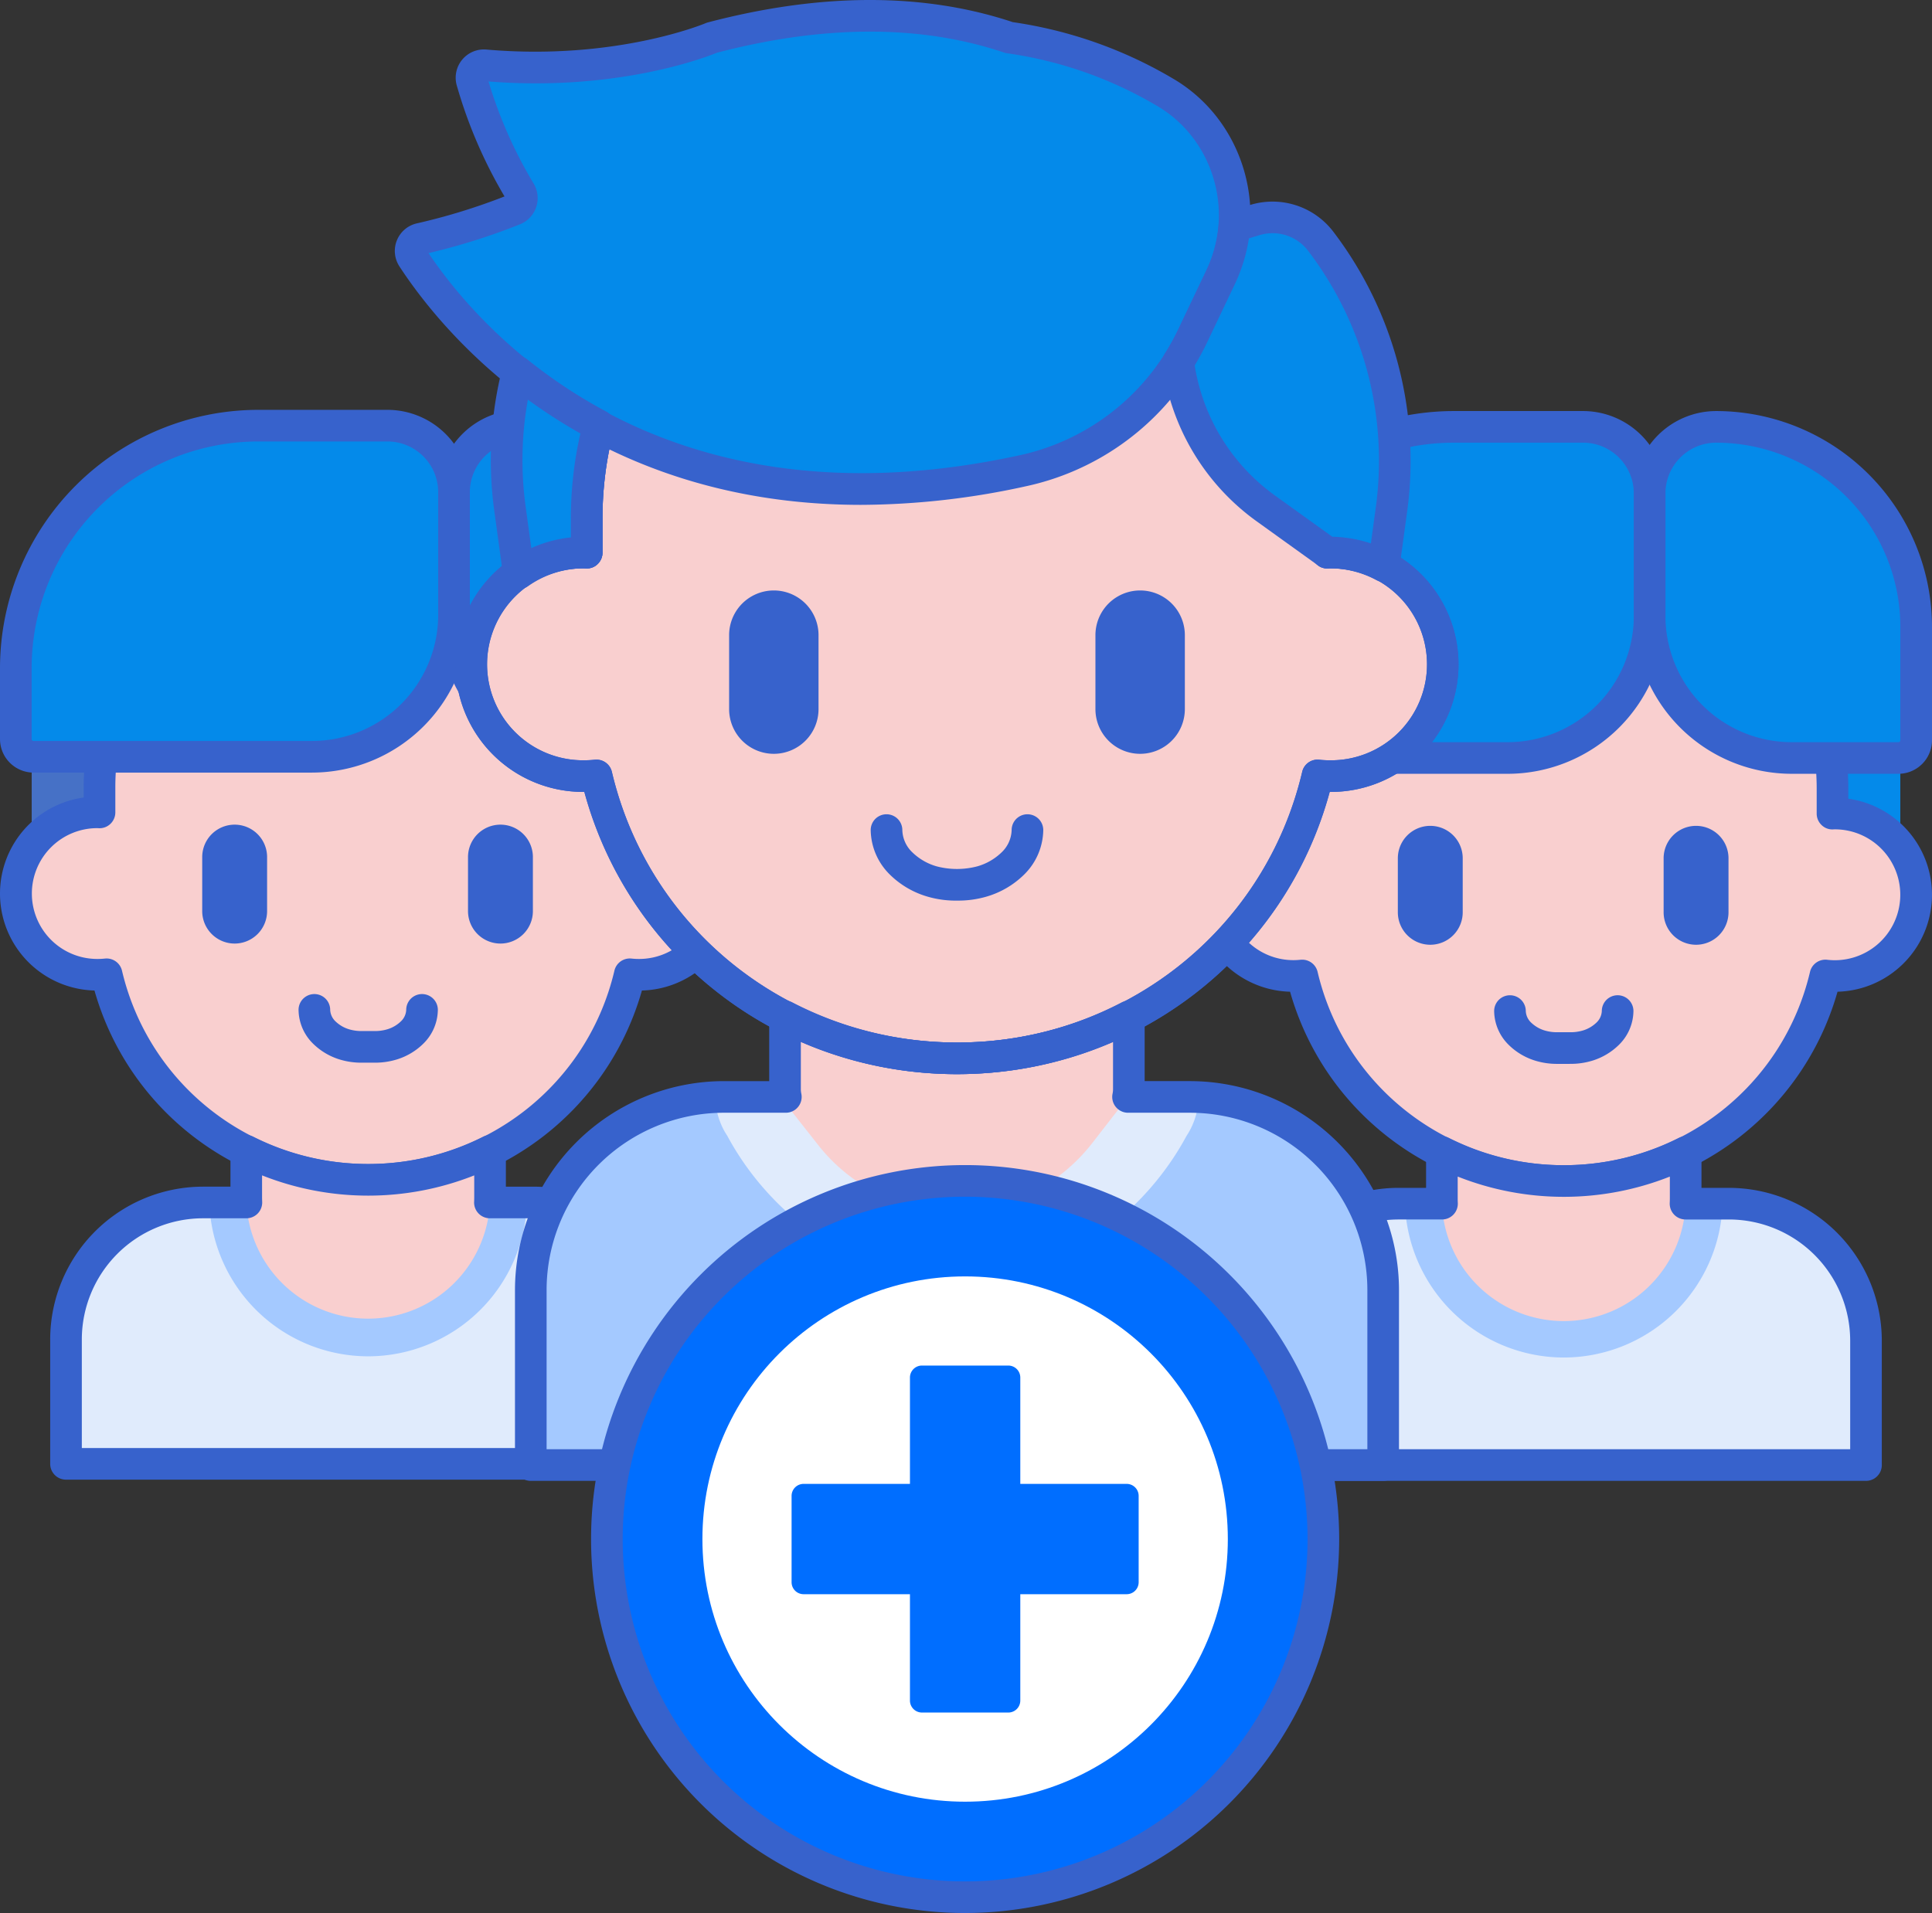 <svg xmlns="http://www.w3.org/2000/svg" width="625.749" height="619.746" viewBox="0 0 625.749 619.746">
  <rect x="0" y="0" width="625.749" height="619.746" fill="#333333" stroke="none"/>
  <g id="follow-how" transform="translate(-5.829 -7.002)">
    <path id="Path_95" data-name="Path 95" d="M161.654,102.925a5.3,5.3,0,0,1-.607-.061v28.852a26.557,26.557,0,0,1,21.41-10.794c.184,0,.366.023.551.028V112.8a86.056,86.056,0,0,1,.576-9.872H161.654Z" transform="translate(242.288 149.636)" fill="#4671c6"/>
    <path id="Path_96" data-name="Path 96" d="M259.29,102.927H237.363a86.11,86.11,0,0,1,.576,9.872v8.149c.184,0,.364-.028.551-.028a26.571,26.571,0,0,1,21.41,10.794V102.863A5.284,5.284,0,0,1,259.29,102.927Z" transform="translate(361.414 149.635)" fill="#048aea"/>
    <path id="Path_97" data-name="Path 97" d="M316.759,159.271H302.654c-.031,0-.061-.005-.092-.005l-.005.005H209.768a44.383,44.383,0,0,0-44.384,44.384v40.3H361.141v-40.3a44.379,44.379,0,0,0-44.381-44.384Z" transform="translate(249.058 237.677)" fill="#e0ebfc"/>
    <path id="Path_98" data-name="Path 98" d="M234.955,209.11A51.536,51.536,0,0,0,286.4,159.271H274.355c-.031,0-.061-.005-.092-.005l-.005.005H183.513a51.538,51.538,0,0,0,51.442,49.839Z" transform="translate(277.357 237.677)" fill="#a4c9ff"/>
    <path id="Path_99" data-name="Path 99" d="M360.75,167.432c-.184,0-.366.023-.551.028v-8.149c0-47.631-38.965-86.245-87.029-86.245s-87.029,38.614-87.029,86.245v8.149c-.184,0-.364-.028-.551-.028a26.312,26.312,0,1,0,0,52.622,26.79,26.79,0,0,0,2.848-.156,87.2,87.2,0,0,0,169.463,0,26.827,26.827,0,0,0,2.848.156,26.312,26.312,0,1,0,0-52.622Z" transform="translate(239.154 103.123)" fill="#f9cfcf"/>
    <path id="Path_100" data-name="Path 100" d="M193.123,149.993a10.519,10.519,0,0,1-10.508-10.505V121.979a10.506,10.506,0,0,1,21.013,0v17.509A10.518,10.518,0,0,1,193.123,149.993Z" transform="translate(275.955 163.076)" fill="#3762cc"/>
    <path id="Path_101" data-name="Path 101" d="M226.737,149.993a10.519,10.519,0,0,1-10.508-10.505V121.979a10.506,10.506,0,0,1,21.013,0v17.509A10.518,10.518,0,0,1,226.737,149.993Z" transform="translate(328.425 163.076)" fill="#3762cc"/>
    <path id="Path_102" data-name="Path 102" d="M276.29,294.729c-41.621,0-77.489-27.115-88.655-66.447a31.416,31.416,0,0,1-3.493-62.523v-3.327c0-50.379,41.339-91.367,92.148-91.367s92.151,40.988,92.151,91.367v3.327a31.416,31.416,0,0,1-3.493,62.523c-11.168,39.331-47.034,66.447-88.658,66.447ZM191.566,217.9a5.123,5.123,0,0,1,4.981,3.949c8.679,36.88,41.47,62.636,79.743,62.636s71.066-25.758,79.746-62.636a5.125,5.125,0,0,1,5.532-3.921,21.2,21.2,0,1,0,2.371-42.251c-.138.008-.461.026-.515.026a4.946,4.946,0,0,1-3.688-1.462,5.121,5.121,0,0,1-1.539-3.657v-8.149c0-44.732-36.745-81.123-81.907-81.123s-81.9,36.391-81.9,81.123v8.149a5.117,5.117,0,0,1-1.539,3.657,4.974,4.974,0,0,1-3.688,1.462c-.085,0-.423-.018-.507-.026h0a21.188,21.188,0,1,0,2.369,42.248C191.2,217.909,191.384,217.9,191.566,217.9Z" transform="translate(236.032 100.001)" fill="#3762cc"/>
    <path id="Path_103" data-name="Path 103" d="M219.264,155.13h-3.818a23.983,23.983,0,0,1-7.542-1.1,21.006,21.006,0,0,1-8.39-5.048,15.582,15.582,0,0,1-4.717-10.958,5.122,5.122,0,1,1,10.244,0,5.467,5.467,0,0,0,1.747,3.744,10.78,10.78,0,0,0,4.3,2.525,14.026,14.026,0,0,0,4.356.586h3.818a14,14,0,0,0,4.361-.589,10.773,10.773,0,0,0,4.3-2.528,5.452,5.452,0,0,0,1.741-3.742,5.122,5.122,0,1,1,10.244,0,15.575,15.575,0,0,1-4.715,10.958,21.063,21.063,0,0,1-8.385,5.048,24.027,24.027,0,0,1-7.552,1.1Z" transform="translate(294.97 196.528)" fill="#3762cc"/>
    <path id="Path_104" data-name="Path 104" d="M254.972,168.273H164.788a5.749,5.749,0,0,1-5.749-5.749V139.511A78.512,78.512,0,0,1,237.55,61h41.859A21.56,21.56,0,0,1,300.97,82.561v39.715a46,46,0,0,1-46,46Z" transform="translate(239.154 84.289)" fill="#048aea"/>
    <path id="Path_105" data-name="Path 105" d="M295.04,168.273H260.455a46,46,0,0,1-45.995-45.995V82.561A21.56,21.56,0,0,1,236.021,61a64.771,64.771,0,0,1,64.772,64.772v36.752a5.753,5.753,0,0,1-5.752,5.749Z" transform="translate(325.663 84.289)" fill="#048aea"/>
    <path id="Path_106" data-name="Path 106" d="M227.675,162.118a87.231,87.231,0,0,1-39.49-9.378v15.071a39.48,39.48,0,1,0,78.959,0V152.75A87.22,87.22,0,0,1,227.675,162.118Z" transform="translate(284.649 227.491)" fill="#f9cfcf"/>
    <path id="Path_107" data-name="Path 107" d="M364.262,262.382H168.508a5.124,5.124,0,0,1-5.122-5.122v-40.3a49.562,49.562,0,0,1,49.506-49.506h8.881V155.864a5.122,5.122,0,0,1,7.434-4.571,82.715,82.715,0,0,0,74.337.013,5.12,5.12,0,0,1,7.432,4.571V167.46h8.9a49.562,49.562,0,0,1,49.506,49.506v40.3a5.124,5.124,0,0,1-5.124,5.119ZM173.63,252.138H359.14V216.963A39.307,39.307,0,0,0,319.878,177.7H305.811a5.12,5.12,0,0,1-5.117-5.332c.02-.476.038-.953.038-1.434v-7.13a93.221,93.221,0,0,1-68.716-.008v7.137c0,.481.018.958.038,1.434a5.12,5.12,0,0,1-5.117,5.332H212.894a39.307,39.307,0,0,0-39.262,39.262v35.175Z" transform="translate(245.939 224.367)" fill="#3762cc"/>
    <path id="Path_108" data-name="Path 108" d="M258.094,176.517H167.91a10.883,10.883,0,0,1-10.871-10.871V142.633A83.728,83.728,0,0,1,240.672,59h41.859a26.713,26.713,0,0,1,26.683,26.683V125.4a51.175,51.175,0,0,1-51.119,51.119ZM240.672,69.244a73.471,73.471,0,0,0-73.389,73.389v23.013a.628.628,0,0,0,.627.627h90.184A40.921,40.921,0,0,0,298.97,125.4V85.683a16.457,16.457,0,0,0-16.439-16.439Z" transform="translate(236.032 81.167)" fill="#3762cc"/>
    <path id="Path_109" data-name="Path 109" d="M298.165,176.517H263.577A51.174,51.174,0,0,1,212.46,125.4V85.683A26.713,26.713,0,0,1,239.143,59a69.972,69.972,0,0,1,69.893,69.894v36.752A10.884,10.884,0,0,1,298.165,176.517ZM239.143,69.244A16.457,16.457,0,0,0,222.7,85.683V125.4a40.917,40.917,0,0,0,40.873,40.873h34.588a.628.628,0,0,0,.627-.627v-36.75A59.718,59.718,0,0,0,239.143,69.244Z" transform="translate(322.542 81.167)" fill="#3762cc"/>
    <path id="Path_110" data-name="Path 110" d="M10.445,102.773a5.29,5.29,0,0,1-.607-.061v28.852a26.557,26.557,0,0,1,21.41-10.794c.187,0,.366.023.551.028v-8.149a86.063,86.063,0,0,1,.576-9.872H10.445Z" transform="translate(6.258 149.399)" fill="#4671c6"/>
    <path id="Path_111" data-name="Path 111" d="M108.081,102.775H86.154a86.1,86.1,0,0,1,.576,9.872V120.8c.184,0,.364-.028.551-.028a26.571,26.571,0,0,1,21.41,10.794V102.711a5.4,5.4,0,0,1-.609.064Z" transform="translate(125.384 149.398)" fill="#4671c6"/>
    <path id="Path_112" data-name="Path 112" d="M165.549,159.119H151.443c-.031,0-.061-.005-.092-.005l-.005.005H58.56A44.383,44.383,0,0,0,14.176,203.5v40.3H209.933V203.5A44.384,44.384,0,0,0,165.549,159.119Z" transform="translate(13.029 237.44)" fill="#e0ebfc"/>
    <path id="Path_113" data-name="Path 113" d="M83.746,208.958a51.536,51.536,0,0,0,51.442-49.839H123.146c-.031,0-.061-.005-.092-.005l-.005.005H32.3a51.535,51.535,0,0,0,51.442,49.839Z" transform="translate(41.326 237.44)" fill="#a4c9ff"/>
    <path id="Path_114" data-name="Path 114" d="M209.54,167.28c-.184,0-.366.023-.551.028v-8.149c0-47.631-38.965-86.245-87.029-86.245s-87.029,38.614-87.029,86.245v8.149c-.184,0-.364-.028-.551-.028a26.312,26.312,0,1,0,0,52.622,26.8,26.8,0,0,0,2.848-.156,87.2,87.2,0,0,0,169.463,0,26.836,26.836,0,0,0,2.848.156,26.312,26.312,0,1,0,0-52.622Z" transform="translate(3.122 102.886)" fill="#f9cfcf"/>
    <path id="Path_115" data-name="Path 115" d="M41.913,149.841A10.519,10.519,0,0,1,31.4,139.336V121.827a10.506,10.506,0,0,1,21.013,0v17.509A10.516,10.516,0,0,1,41.913,149.841Z" transform="translate(39.923 162.839)" fill="#3762cc"/>
    <path id="Path_116" data-name="Path 116" d="M75.527,149.841a10.519,10.519,0,0,1-10.508-10.505V121.827a10.506,10.506,0,0,1,21.013,0v17.509A10.516,10.516,0,0,1,75.527,149.841Z" transform="translate(92.393 162.839)" fill="#3762cc"/>
    <path id="Path_117" data-name="Path 117" d="M125.083,294.577c-41.623,0-77.489-27.115-88.658-66.447a31.417,31.417,0,0,1-3.493-62.526v-3.324c0-50.379,41.339-91.367,92.151-91.367s92.148,40.988,92.148,91.367v3.324a31.417,31.417,0,0,1-3.493,62.526c-11.171,39.334-47.037,66.447-88.655,66.447ZM40.357,217.749a5.125,5.125,0,0,1,4.981,3.949c8.682,36.88,41.472,62.636,79.746,62.636s71.061-25.758,79.743-62.636a5.118,5.118,0,0,1,5.524-3.921,22.239,22.239,0,0,0,2.31.128,21.19,21.19,0,1,0,.069-42.379c-.138.008-.461.026-.515.026a5.04,5.04,0,0,1-3.688-1.462,5.121,5.121,0,0,1-1.539-3.657v-8.149c0-44.732-36.745-81.123-81.9-81.123s-81.907,36.391-81.907,81.123v8.149a5.117,5.117,0,0,1-1.539,3.657,5.045,5.045,0,0,1-3.688,1.462c-.085,0-.423-.018-.507-.026h0a21.19,21.19,0,1,0,.064,42.379,22.161,22.161,0,0,0,2.31-.128,4.821,4.821,0,0,1,.543-.028Z" transform="translate(0.002 99.764)" fill="#3762cc"/>
    <path id="Path_118" data-name="Path 118" d="M68.053,154.977H64.234a23.911,23.911,0,0,1-7.545-1.1,21.036,21.036,0,0,1-8.385-5.043,15.592,15.592,0,0,1-4.717-10.961,5.122,5.122,0,0,1,10.244,0,5.455,5.455,0,0,0,1.744,3.744,10.789,10.789,0,0,0,4.3,2.523,13.985,13.985,0,0,0,4.359.589h3.818a13.974,13.974,0,0,0,4.359-.589,10.754,10.754,0,0,0,4.3-2.523,5.467,5.467,0,0,0,1.747-3.744,5.122,5.122,0,0,1,10.244,0,15.582,15.582,0,0,1-4.717,10.958,21,21,0,0,1-8.387,5.048A24.054,24.054,0,0,1,68.053,154.977Z" transform="translate(58.94 196.292)" fill="#3762cc"/>
    <path id="Path_119" data-name="Path 119" d="M103.763,168.121H13.579a5.749,5.749,0,0,1-5.749-5.749V139.359A78.512,78.512,0,0,1,86.341,60.848H128.2a21.56,21.56,0,0,1,21.561,21.561v39.715A46,46,0,0,1,103.763,168.121Z" transform="translate(3.123 84.051)" fill="#048aea"/>
    <path id="Path_120" data-name="Path 120" d="M143.833,168.121H109.245A46,46,0,0,1,63.25,122.127V82.409A21.56,21.56,0,0,1,84.811,60.848a64.771,64.771,0,0,1,64.772,64.772v36.752A5.749,5.749,0,0,1,143.833,168.121Z" transform="translate(89.632 84.051)" fill="#048aea"/>
    <path id="Path_121" data-name="Path 121" d="M76.465,161.966a87.231,87.231,0,0,1-39.49-9.378v15.071a39.48,39.48,0,0,0,78.959,0V152.6A87.212,87.212,0,0,1,76.465,161.966Z" transform="translate(48.617 227.253)" fill="#f9cfcf"/>
    <path id="Path_122" data-name="Path 122" d="M213.052,262.228H17.3a5.124,5.124,0,0,1-5.122-5.122V216.812a49.562,49.562,0,0,1,49.506-49.506h8.881V155.713A5.122,5.122,0,0,1,78,151.142a82.716,82.716,0,0,0,74.337.013,5.12,5.12,0,0,1,7.432,4.571v11.583h8.9a49.562,49.562,0,0,1,49.506,49.506v40.294A5.124,5.124,0,0,1,213.052,262.228ZM22.42,251.984H207.93V216.812a39.307,39.307,0,0,0-39.262-39.262H154.6a5.12,5.12,0,0,1-5.117-5.332c.021-.476.036-.953.036-1.434v-7.13a93.222,93.222,0,0,1-68.716-.008v7.137c0,.481.018.958.038,1.434a5.12,5.12,0,0,1-5.117,5.332H61.684a39.307,39.307,0,0,0-39.262,39.262v35.172Z" transform="translate(9.907 224.131)" fill="#3762cc"/>
    <path id="Path_123" data-name="Path 123" d="M106.887,176.365H16.7A10.883,10.883,0,0,1,5.829,165.494V142.481A83.728,83.728,0,0,1,89.462,58.848h41.859A26.713,26.713,0,0,1,158,85.531v39.715A51.175,51.175,0,0,1,106.887,176.365ZM89.462,69.092a73.471,73.471,0,0,0-73.389,73.389v23.013a.628.628,0,0,0,.627.627h90.187a40.919,40.919,0,0,0,40.873-40.873V85.531a16.457,16.457,0,0,0-16.439-16.439Z" transform="translate(0 80.929)" fill="#3762cc"/>
    <path id="Path_124" data-name="Path 124" d="M146.955,176.365H112.369A51.175,51.175,0,0,1,61.25,125.248V85.531A26.713,26.713,0,0,1,87.933,58.848a69.972,69.972,0,0,1,69.894,69.894v36.752A10.883,10.883,0,0,1,146.955,176.365ZM87.933,69.092A16.457,16.457,0,0,0,71.494,85.531v39.715a40.919,40.919,0,0,0,40.875,40.873h34.586a.628.628,0,0,0,.627-.627v-36.75A59.718,59.718,0,0,0,87.933,69.092Z" transform="translate(86.51 80.929)" fill="#3762cc"/>
    <path id="Path_125" data-name="Path 125" d="M286.44,145.77H266.547c-.044,0-.085-.008-.128-.008l-.008.008H135.554a62.552,62.552,0,0,0-62.595,62.508v56.751H349.032V208.277A62.551,62.551,0,0,0,286.44,145.77Z" transform="translate(104.787 216.598)" fill="#a4c9ff"/>
    <path id="Path_126" data-name="Path 126" d="M252.95,145.841c-.958-.044-1.918-.072-2.886-.072H230.171c-.044,0-.085-.008-.128-.008l-.008.008H119.176l-.008-.008c-.044,0-.085.008-.128.008H99.147c-.968,0-1.928.031-2.886.072a36.108,36.108,0,0,0,.574,4.387,23.064,23.064,0,0,0,.853,3.048l-.02-.008c.026.056.054.108.079.161a22.771,22.771,0,0,0,2.469,4.922c11.747,21.835,28.678,31.948,28.678,31.948l0-.008A79.287,79.287,0,0,0,174.6,205.635a79.287,79.287,0,0,0,45.713-15.343l0,.008s16.93-10.111,28.678-31.948a22.83,22.83,0,0,0,2.469-4.922c.026-.056.054-.105.079-.161l-.02.008a22.676,22.676,0,0,0,.853-3.048,35.084,35.084,0,0,0,.579-4.387Z" transform="translate(141.16 216.598)" fill="#e0ebfc"/>
    <path id="Path_127" data-name="Path 127" d="M160.821,149.163a120.316,120.316,0,0,1-55.708-13.586v23.758a12.382,12.382,0,0,0,.307,2.592.032.032,0,0,0,.015,0,12.908,12.908,0,0,0,.8,2.466c.046.1.09.21.138.312.151.325.32.64.5.948s.374.592.579.876c.11.154.2.32.325.466l7.911,10.044a56.157,56.157,0,0,0,31.169,20.137c1.659.387,3.38.722,5.16.989,20.08,3.007,40.169-5.534,52.653-21.62l11.532-14.859a12.4,12.4,0,0,0,.264-2.425V135.6a120.253,120.253,0,0,1-55.65,13.56Z" transform="translate(154.978 200.7)" fill="#f9cfcf"/>
    <path id="Path_128" data-name="Path 128" d="M343.448,156.063c-.256,0-.5.033-.758.038V144.885c0-65.558-53.7-118.7-119.947-118.7S102.8,79.327,102.8,144.885V156.1c-.254-.005-.5-.038-.758-.038a36.216,36.216,0,1,0,0,72.429,37.5,37.5,0,0,0,3.926-.215c12.377,52.515,59.944,91.646,116.78,91.646s104.4-39.131,116.779-91.646a37.5,37.5,0,0,0,3.926.215,36.216,36.216,0,1,0,0-72.429Z" transform="translate(93.056 29.939)" fill="#f9cfcf"/>
    <g id="Group_88" data-name="Group 88" transform="translate(153.376 50.997)">
      <path id="Path_129" data-name="Path 129" d="M225.864,328.169c-56.976,0-106.008-37.382-120.708-91.431a41.32,41.32,0,0,1-4.361-82.447v-6.282c0-68.278,56.105-123.827,125.069-123.827S350.936,79.728,350.936,148.008v6.282a41.32,41.32,0,0,1-4.361,82.447c-14.7,54.049-63.734,91.431-120.711,91.431ZM109.092,226.279a5.118,5.118,0,0,1,4.979,3.946c12.172,51.636,58.141,87.7,111.793,87.7s99.624-36.063,111.8-87.7a5.1,5.1,0,0,1,5.521-3.918,32.036,32.036,0,0,0,3.388.187,31.095,31.095,0,1,0,.046-62.185c-.307.02-.5.033-.7.036a4.917,4.917,0,0,1-3.688-1.462,5.119,5.119,0,0,1-1.537-3.657V148.011c0-62.631-51.511-113.583-114.828-113.583S111.038,85.38,111.038,148.008v11.214a5.119,5.119,0,0,1-1.537,3.657,4.925,4.925,0,0,1-3.685,1.462c-.2,0-.4-.015-.6-.031H105.2a31.093,31.093,0,1,0-.041,62.18,32.052,32.052,0,0,0,3.388-.187C108.731,226.289,108.91,226.279,109.092,226.279Z" transform="translate(-63.443 -24.181)" fill="#3762cc"/>
      <path id="Path_130" data-name="Path 130" d="M143.891,137.977a32.566,32.566,0,0,1-9.57-1.3,28.821,28.821,0,0,1-12.1-7.066,20.614,20.614,0,0,1-6.274-14.485,5.122,5.122,0,1,1,10.244,0,10.318,10.318,0,0,0,3.3,7.265,18.583,18.583,0,0,0,7.808,4.484,25.9,25.9,0,0,0,13.184,0,18.577,18.577,0,0,0,7.811-4.484,10.325,10.325,0,0,0,3.3-7.265,5.122,5.122,0,1,1,10.244,0,20.613,20.613,0,0,1-6.272,14.485,28.76,28.76,0,0,1-12.1,7.068,32.543,32.543,0,0,1-9.57,1.293Z" transform="translate(18.515 109.793)" fill="#3762cc"/>
      <path id="Path_131" data-name="Path 131" d="M112.522,134.675a14.486,14.486,0,0,1-14.48-14.459v-24.1a14.48,14.48,0,0,1,28.959,0v24.1A14.487,14.487,0,0,1,112.522,134.675Z" transform="translate(-9.436 65.538)" fill="#3762cc"/>
      <path id="Path_132" data-name="Path 132" d="M158.85,134.675a14.486,14.486,0,0,1-14.48-14.459v-24.1a14.48,14.48,0,0,1,28.959,0v24.1A14.487,14.487,0,0,1,158.85,134.675Z" transform="translate(62.88 65.538)" fill="#3762cc"/>
      <path id="Path_133" data-name="Path 133" d="M225.864,328.169c-56.976,0-106.008-37.382-120.708-91.431a41.32,41.32,0,0,1-4.361-82.447v-6.282c0-68.278,56.105-123.827,125.069-123.827S350.936,79.728,350.936,148.008v6.282a41.32,41.32,0,0,1-4.361,82.447c-14.7,54.049-63.734,91.431-120.711,91.431ZM109.092,226.279a5.118,5.118,0,0,1,4.979,3.946c12.172,51.636,58.141,87.7,111.793,87.7s99.624-36.063,111.8-87.7a5.1,5.1,0,0,1,5.521-3.918,32.036,32.036,0,0,0,3.388.187,31.095,31.095,0,1,0,.046-62.185c-.307.02-.5.033-.7.036a4.917,4.917,0,0,1-3.688-1.462,5.119,5.119,0,0,1-1.537-3.657V148.011c0-62.631-51.511-113.583-114.828-113.583S111.038,85.38,111.038,148.008v11.214a5.119,5.119,0,0,1-1.537,3.657,4.925,4.925,0,0,1-3.685,1.462c-.2,0-.4-.015-.6-.031H105.2a31.093,31.093,0,1,0-.041,62.18,32.052,32.052,0,0,0,3.388-.187C108.731,226.289,108.91,226.279,109.092,226.279Z" transform="translate(-63.443 -24.181)" fill="#3762cc"/>
    </g>
    <path id="Path_134" data-name="Path 134" d="M302.247,33.853A136.8,136.8,0,0,0,251.62,16.062c-24.5-8.257-56.087-10.52-96.264.036,0,0-29.817,12.766-73.469,8.943a4.035,4.035,0,0,0-4.261,5.071A147.629,147.629,0,0,0,93.212,65.983a4.045,4.045,0,0,1-1.975,5.834,203.032,203.032,0,0,1-30.329,9.429,4.032,4.032,0,0,0-2.492,6.131c13.368,20.536,72.337,96.54,198.179,68.9,2.243-.494,4.474-1.109,6.664-1.8A79.207,79.207,0,0,0,311,112.843l9.186-19.3c10.254-21.548,2.635-47.567-17.934-59.688Z" transform="translate(81.064 3.12)" fill="#048aea"/>
    <path id="Path_135" data-name="Path 135" d="M206.8,170.558c-91.124,0-136.45-57.137-149.555-77.269a9.158,9.158,0,0,1,5.649-13.921,198.7,198.7,0,0,0,28.4-8.728A153.038,153.038,0,0,1,75.8,34.584a9.158,9.158,0,0,1,9.65-11.529c41.882,3.662,70.713-8.428,71.005-8.551a5.119,5.119,0,0,1,.715-.246c36.719-9.645,69.94-9.675,98.745-.085a141.524,141.524,0,0,1,52.049,18.385c22.559,13.294,31.323,42.417,19.957,66.3l-9.186,19.3a84.559,84.559,0,0,1-50.832,44.325c-2.525.791-4.848,1.416-7.1,1.91a251.542,251.542,0,0,1-54.013,6.164ZM66.688,89c15.857,23.689,72.933,91.536,191.928,65.384,1.954-.428,3.993-.978,6.231-1.68a74.294,74.294,0,0,0,44.645-38.95l9.186-19.3c9.107-19.135,2.118-42.445-15.911-53.071a131.291,131.291,0,0,0-48.735-17.13,5.243,5.243,0,0,1-.927-.218c-26.9-9.063-58.18-9.045-92.988.044-3.749,1.537-32.522,12.61-74,9.312a144.509,144.509,0,0,0,14.613,33.082,9.167,9.167,0,0,1-4.471,13.217A208.511,208.511,0,0,1,66.688,89Z" transform="translate(77.942 0)" fill="#3762cc"/>
    <path id="Path_136" data-name="Path 136" d="M200.891,42.117a19.518,19.518,0,0,0-21.123-6.784l-6.751,2.041a46.549,46.549,0,0,1-2.886,12.815s0,.005.005.005c-.448,1.191-.937,2.374-1.493,3.544l-9.186,19.3c-.676,1.424-1.406,2.814-2.161,4.187-.041.074-.085.143-.125.218q-1.106,2-2.325,3.918s0,0,0,.005A69.29,69.29,0,0,0,183.087,128.7l20.057,14.421c.254-.005.5-.038.758-.038a36.74,36.74,0,0,1,17.5,4.4l2.543-18.636a116.486,116.486,0,0,0-23.051-86.732Z" transform="translate(232.602 42.918)" fill="#048aea"/>
    <path id="Path_137" data-name="Path 137" d="M224.524,155.72a5.115,5.115,0,0,1-2.433-.615,31.792,31.792,0,0,0-15.064-3.788c-.248.02-.451.033-.656.038a4.853,4.853,0,0,1-3.091-.96l-20.06-14.421a74.72,74.72,0,0,1-30.337-50.827,5.132,5.132,0,0,1,.507-2.973c.074-.146.156-.289.243-.428.761-1.2,1.49-2.423,2.184-3.672.015-.028.123-.218.141-.246.681-1.237,1.362-2.543,2-3.875l9.186-19.3c.492-1.037.927-2.09,1.329-3.15a41.765,41.765,0,0,0,2.566-11.417,5.12,5.12,0,0,1,3.624-4.5l6.751-2.041a24.754,24.754,0,0,1,26.667,8.566,122.388,122.388,0,0,1,24.063,90.548L229.6,151.3a5.127,5.127,0,0,1-2.753,3.875,5.219,5.219,0,0,1-2.323.548Zm-16.646-14.638a42.255,42.255,0,0,1,12.482,2.156l1.634-11.967a112.089,112.089,0,0,0-22.037-82.921,14.463,14.463,0,0,0-15.578-5l-3.532,1.068a51.892,51.892,0,0,1-2.8,10.7c-.53,1.429-1.073,2.717-1.652,3.934l-9.189,19.3c-.72,1.516-1.493,2.994-2.3,4.456,0,.005-.131.233-.136.238q-.718,1.287-1.473,2.54a64.432,64.432,0,0,0,25.9,42.066Z" transform="translate(229.478 39.807)" fill="#3762cc"/>
    <path id="Path_138" data-name="Path 138" d="M73.838,119.308a36.647,36.647,0,0,1,21.23-6.756c.256,0,.5.033.758.038V101.374A117.745,117.745,0,0,1,99.7,71.382,169.351,169.351,0,0,1,73.472,54.055a116.435,116.435,0,0,0-2.5,44.266Z" transform="translate(100.023 73.448)" fill="#048aea"/>
    <path id="Path_139" data-name="Path 139" d="M76.963,127.553a5.126,5.126,0,0,1-5.076-4.43l-2.866-20.987a121.119,121.119,0,0,1,2.61-46.212,5.123,5.123,0,0,1,8.175-2.74,164.448,164.448,0,0,0,25.433,16.8,5.122,5.122,0,0,1,2.54,5.821,112.742,112.742,0,0,0-3.7,28.69v11.217a5.119,5.119,0,0,1-1.537,3.657,4.925,4.925,0,0,1-3.685,1.462c-.207,0-.415-.015-.62-.031H98.2a31.477,31.477,0,0,0-18.283,5.808,5.094,5.094,0,0,1-2.958.942Zm2.937-61.4a110.665,110.665,0,0,0-.727,34.6l1.841,13.483a41.659,41.659,0,0,1,12.818-3.457V104.5a123.19,123.19,0,0,1,3.081-27.4A173.858,173.858,0,0,1,79.9,66.151Z" transform="translate(96.898 70.325)" fill="#3762cc"/>
    <path id="Path_140" data-name="Path 140" d="M352.157,289.172H76.081a5.124,5.124,0,0,1-5.122-5.122V227.3a67.749,67.749,0,0,1,67.714-67.63H153.3V138.7a5.12,5.12,0,0,1,7.486-4.543,116.013,116.013,0,0,0,53.345,13.007,114.411,114.411,0,0,0,53.286-12.976,5.123,5.123,0,0,1,7.486,4.543v20.938h14.659a67.751,67.751,0,0,1,67.717,67.63V284.05a5.122,5.122,0,0,1-5.122,5.122ZM81.2,278.928H347.035V227.3a57.5,57.5,0,0,0-57.473-57.386H269.533a5.127,5.127,0,0,1-5.035-6.123,7.319,7.319,0,0,0,.161-1.4V146.849a126.185,126.185,0,0,1-101.112-.028v15.632a7.175,7.175,0,0,0,.164,1.337,5.123,5.123,0,0,1-5.025,6.121H138.673A57.493,57.493,0,0,0,81.2,227.3Z" transform="translate(101.665 197.576)" fill="#3762cc"/>
    <path id="Path_144" data-name="Path 144" d="M116.029,0A116.029,116.029,0,1,1,0,116.029,116.029,116.029,0,0,1,116.029,0Z" transform="translate(202.39 389.568)" fill="#006eff"/>
    <circle id="Ellipse_52" data-name="Ellipse 52" cx="85.088" cy="85.088" r="85.088" transform="translate(233.331 420.509)" fill="#fff"/>
    <path id="Path_141" data-name="Path 141" d="M201.733,396.688A121.151,121.151,0,1,1,322.884,275.537,121.289,121.289,0,0,1,201.733,396.688Zm0-232.056a110.906,110.906,0,1,0,110.907,110.9A111.033,111.033,0,0,0,201.733,164.632Z" transform="translate(116.686 230.06)" fill="#3762cc"/>
    <path id="Path_142" data-name="Path 142" d="M124.792,292.156a3.885,3.885,0,0,1-3.88-3.88V183.626a3.885,3.885,0,0,1,3.88-3.88H152.77a3.885,3.885,0,0,1,3.88,3.88V288.277a3.885,3.885,0,0,1-3.88,3.88Z" transform="translate(179.639 269.646)" fill="#006eff"/>
    <path id="Path_143" data-name="Path 143" d="M109.822,230.453a3.885,3.885,0,0,1-3.88-3.88V198.595a3.885,3.885,0,0,1,3.88-3.88H214.473a3.885,3.885,0,0,1,3.88,3.88v27.978a3.885,3.885,0,0,1-3.88,3.88Z" transform="translate(156.272 293.012)" fill="#006eff"/>
  </g>
</svg>
